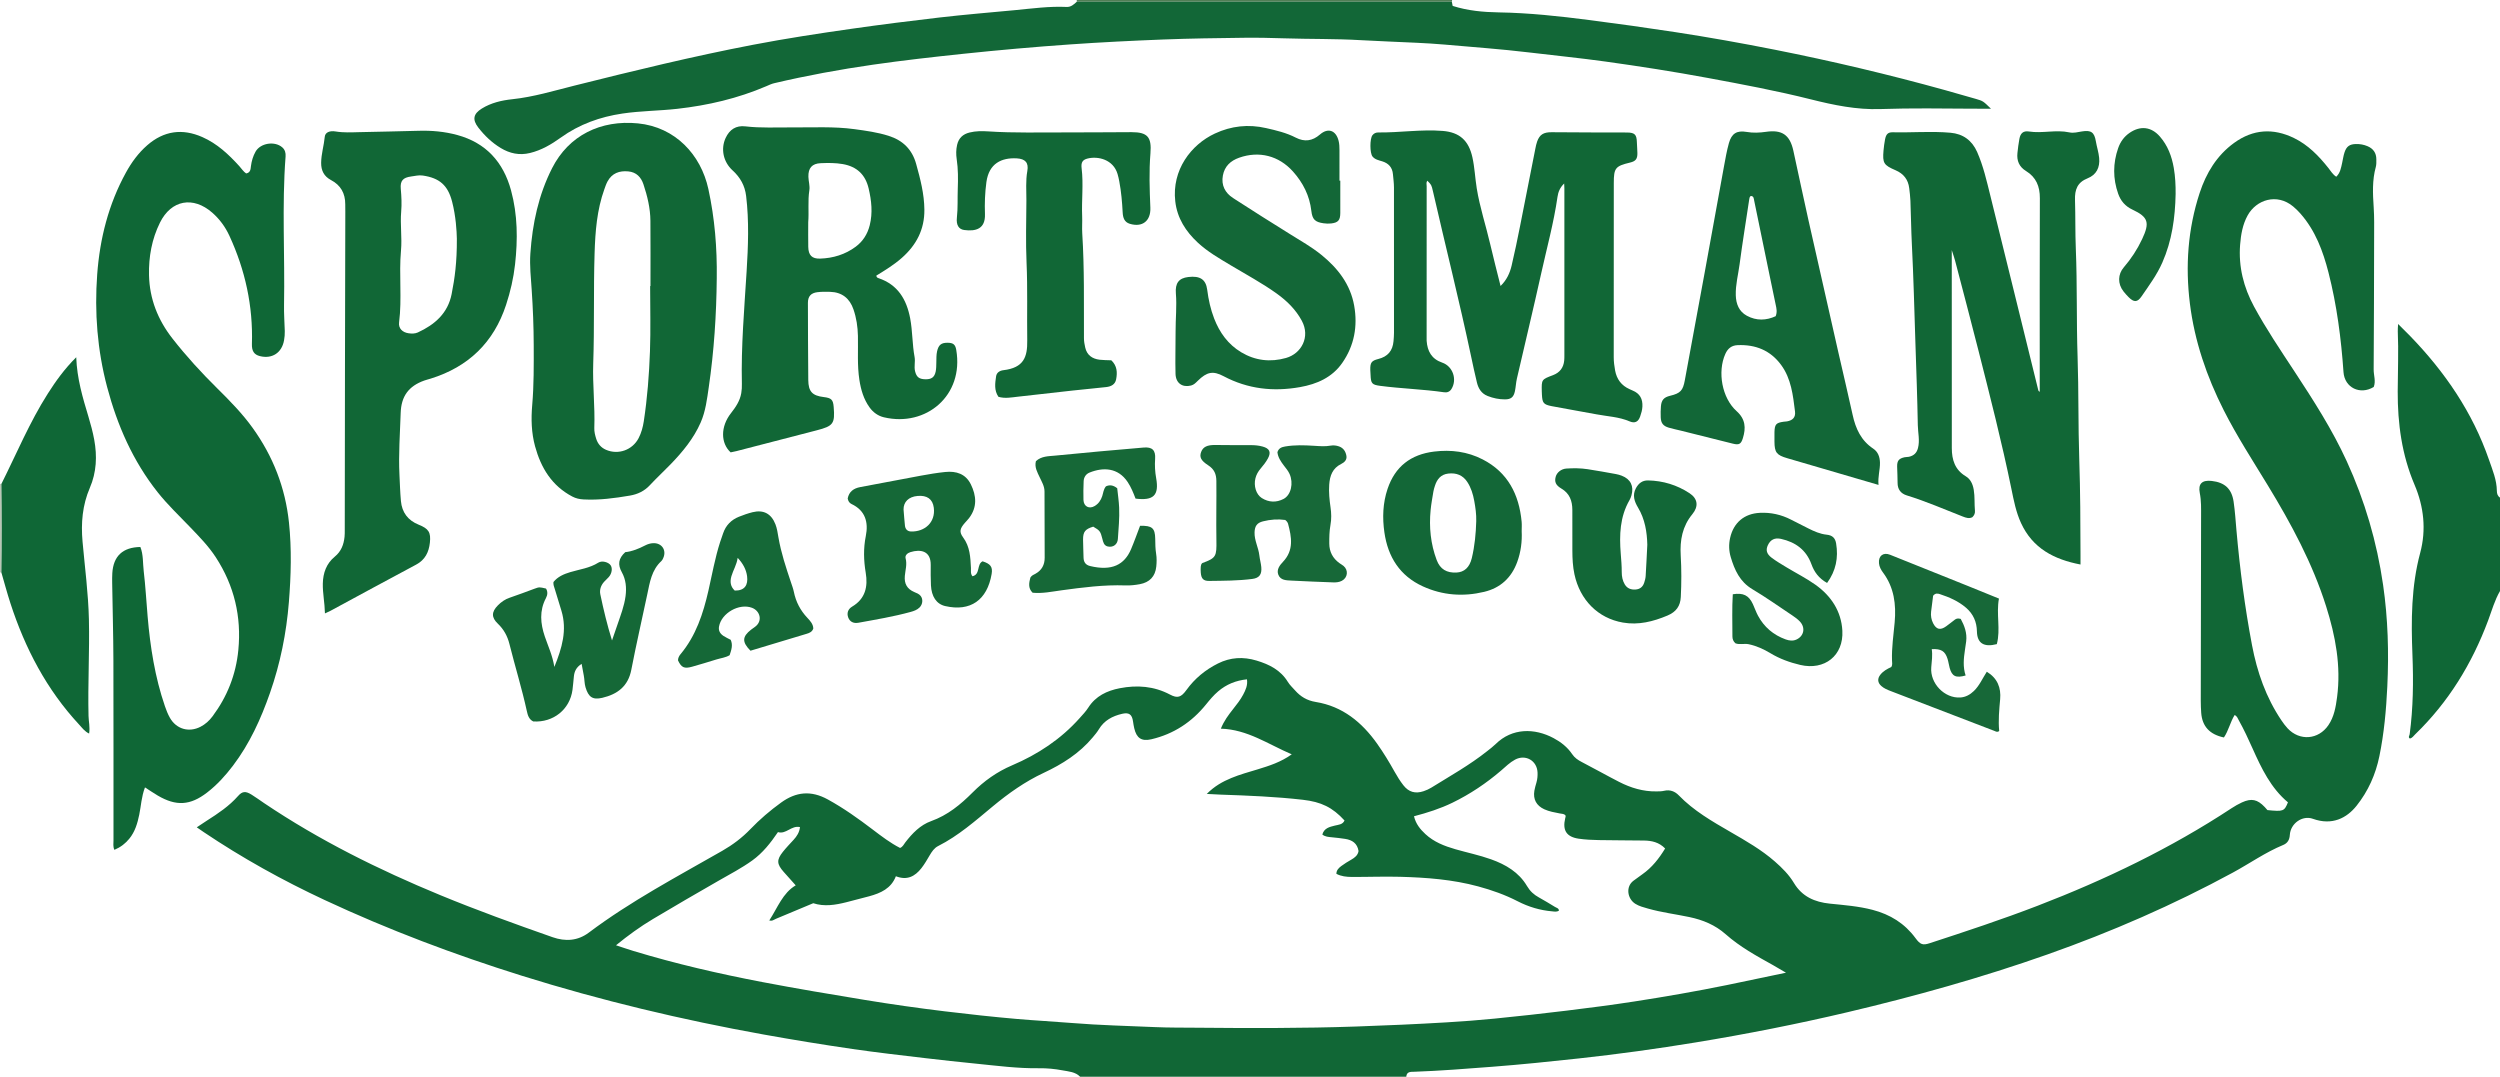 <?xml version="1.0" encoding="iso-8859-1"?>
<!-- Generator: Adobe Illustrator 27.0.0, SVG Export Plug-In . SVG Version: 6.00 Build 0)  -->
<svg version="1.1" id="Layer_1" xmlns="http://www.w3.org/2000/svg" xmlns:xlink="http://www.w3.org/1999/xlink" x="0px" y="0px"
	 viewBox="0 0 1472 634" style="enable-background:new 0 0 1472 634;" xml:space="preserve">
<g>
	<path style="fill:#116736;" d="M636,634c-2.839-2.927-6.794-3.096-10.376-3.774c-4.551-0.862-9.211-1.31-13.899-1.246
		c-12.342,0.17-24.565-1.442-36.809-2.673c-10.096-1.015-20.187-2.087-30.262-3.286c-14.2-1.69-28.418-3.289-42.566-5.352
		c-17.593-2.565-35.142-5.427-52.647-8.58c-48.094-8.663-95.535-19.976-142.179-34.569c-39.645-12.403-78.451-27.017-116.11-44.59
		c-24.737-11.543-48.551-24.755-71.218-39.996c-1.226-0.824-2.434-1.674-4.076-2.805c2.178-1.445,4.044-2.726,5.952-3.94
		c6.611-4.206,13.095-8.534,18.351-14.494c2.533-2.873,4.469-2.958,7.93-0.826c2.547,1.569,4.959,3.357,7.444,5.029
		c32.533,21.892,67.459,39.198,103.629,54.133c21.787,8.996,43.948,16.982,66.179,24.788c7.568,2.658,14.864,2.181,21.34-2.684
		c24.686-18.547,51.928-32.903,78.605-48.182c6.126-3.508,11.653-7.671,16.534-12.748c5.554-5.777,11.621-10.972,18.117-15.665
		c8.768-6.335,17.57-7.262,27.452-1.834c9.397,5.162,18.002,11.314,26.477,17.754c5.157,3.919,10.304,7.861,16.077,10.816
		c1.631-0.653,2.203-2.114,3.083-3.256c4.125-5.353,8.848-10.263,15.231-12.544c9.732-3.479,17.33-9.762,24.406-16.856
		c6.778-6.796,14.326-12.183,23.249-15.984c15.143-6.45,28.715-15.388,39.772-27.793c1.771-1.987,3.652-3.936,5.073-6.164
		c4.369-6.848,11.032-9.989,18.56-11.446c10.2-1.975,20.15-1.252,29.571,3.738c4.442,2.353,6.552,1.635,9.699-2.714
		c4.88-6.745,11.125-11.874,18.53-15.585c7.318-3.667,14.879-4.091,22.73-1.722c7.513,2.267,14.167,5.571,18.443,12.582
		c1.112,1.824,2.763,3.325,4.197,4.947c3.282,3.711,7.057,6.011,12.254,6.854c15.724,2.55,27.126,11.911,36.115,24.577
		c3.756,5.293,7.117,10.833,10.278,16.504c1.534,2.752,3.222,5.457,5.153,7.94c3.168,4.075,7.062,5.14,11.928,3.506
		c1.564-0.525,3.119-1.207,4.519-2.074c11.16-6.915,22.645-13.34,32.959-21.548c1.692-1.347,3.436-2.654,4.975-4.164
		c9.686-9.509,22.896-9.447,34.122-3.431c4.289,2.299,8.112,5.285,10.868,9.376c1.455,2.16,3.394,3.488,5.671,4.664
		c7.38,3.81,14.61,7.912,22,11.702c6.878,3.528,14.162,5.729,21.998,5.6c1.494-0.025,3.034-0.002,4.469-0.349
		c3.467-0.838,6.39,0.332,8.651,2.666c8.817,9.1,19.644,15.313,30.45,21.561c9.078,5.25,18.182,10.442,26.125,17.393
		c4.282,3.748,8.313,7.767,11.239,12.654c4.827,8.064,12.278,11.258,21.146,12.16c8.43,0.857,16.875,1.497,25.14,3.654
		c10.363,2.705,18.897,7.951,25.283,16.65c2.868,3.907,4.325,4.314,8.448,2.968c21.296-6.95,42.561-13.974,63.481-22.029
		c39.969-15.389,78.37-33.841,114.202-57.436c1.937-1.275,3.977-2.437,6.083-3.404c5.601-2.572,9.097-1.811,13.409,2.718
		c0.572,0.601,1.106,1.238,1.609,1.803c9.328,0.937,9.932,0.718,12.07-4.57c-10.063-8.406-15.573-19.975-20.823-31.698
		c-2.512-5.609-5.085-11.184-8.09-16.55c-0.63-1.124-0.98-2.464-2.487-3.157c-2.593,4.201-3.572,9.173-6.298,13.213
		c-8.347-1.758-12.792-6.469-13.383-14.554c-0.34-4.644-0.247-9.324-0.241-13.987c0.047-33.829,0.131-67.657,0.175-101.486
		c0.006-4.646,0.157-9.258-0.766-13.918c-1.09-5.502,1.414-7.737,7.021-7.102c7.634,0.864,11.772,4.577,12.897,12.199
		c0.824,5.582,1.173,11.236,1.671,16.864c2.008,22.698,4.926,45.278,9.168,67.665c2.993,15.793,8.231,30.786,17.302,44.233
		c1.113,1.65,2.308,3.274,3.663,4.726c7.067,7.575,18.142,6.709,23.992-1.866c3.381-4.956,4.354-10.69,5.119-16.482
		c2.427-18.383-0.942-36.063-6.444-53.49c-8.011-25.375-20.539-48.56-34.293-71.176c-8.893-14.623-18.238-28.988-25.98-44.288
		c-10.052-19.866-17.196-40.696-19.941-62.847c-2.733-22.055-1.199-43.86,5.734-65.053c3.841-11.741,10.091-22.128,20.326-29.54
		c11.126-8.058,22.985-8.819,35.275-2.824c8.279,4.039,14.52,10.467,20.161,17.564c1.437,1.807,2.601,3.869,4.683,5.204
		c2.36-2.243,2.814-5.23,3.463-8.13c0.47-2.102,0.746-4.267,1.428-6.296c1.182-3.517,3.041-4.748,6.685-4.838
		c2.358-0.058,4.632,0.342,6.816,1.262c3.437,1.449,5.212,4.022,5.209,7.75c-0.001,1.494,0.081,3.059-0.31,4.471
		c-2.172,7.847-1.785,15.774-1.251,23.77c0.388,5.808,0.271,11.655,0.26,17.484c-0.052,25.996-0.104,51.992-0.275,77.987
		c-0.023,3.448,1.395,6.904,0.037,10.317c-7.999,4.877-17.15,0.438-17.797-8.76c-1.39-19.767-3.903-39.353-8.826-58.581
		c-3.244-12.669-7.733-24.757-16.546-34.769c-1.313-1.492-2.751-2.9-4.279-4.17c-9.617-7.996-21.701-3.938-26.785,5.256
		c-2.958,5.349-3.962,11.256-4.431,17.253c-1.015,12.987,2.054,25.108,8.209,36.462c7.14,13.17,15.531,25.571,23.745,38.08
		c11.223,17.093,22.277,34.29,30.82,52.942c10.648,23.251,17.747,47.516,21.414,72.857c2.875,19.866,3.431,39.787,2.48,59.763
		c-0.656,13.781-1.891,27.548-4.677,41.092c-2.205,10.718-6.562,20.538-13.425,29.154c-5.736,7.201-14.325,11.784-25.722,7.685
		c-6.17-2.219-13.168,2.708-13.579,9.498c-0.171,2.825-1.318,4.834-3.846,5.879c-10.497,4.339-19.767,10.903-29.686,16.289
		c-35.101,19.057-71.59,34.936-109.234,48.219c-38.553,13.604-77.858,24.59-117.629,33.981c-29.602,6.99-59.426,12.88-89.431,17.799
		c-22.805,3.739-45.699,6.91-68.685,9.416c-17.03,1.857-34.064,3.607-51.147,4.923c-15.255,1.176-30.504,2.386-45.8,2.932
		c-1.99,0.071-4.579-0.268-4.779,2.952C764,634,700,634,636,634z M452.864,541.841l0.104,0.099
		c4.857-7.432,7.924-16.204,15.549-20.642c-2.45-2.741-4.782-5.322-7.085-7.93c-4.09-4.631-4.242-7.066-0.462-11.812
		c1.966-2.468,4.173-4.747,6.309-7.077c1.907-2.081,3.398-4.332,3.758-7.495c-5.12-1.106-8.198,4.435-12.973,2.958
		c-4.343,6.388-8.943,12.258-15.132,16.709c-6.23,4.481-13.004,8.016-19.64,11.813c-12.984,7.428-25.911,14.961-38.763,22.615
		c-7.552,4.498-14.667,9.655-21.826,15.501c3.705,1.214,6.948,2.344,10.232,3.341c24.971,7.579,50.353,13.426,75.979,18.327
		c20.076,3.839,40.23,7.212,60.393,10.524c15.581,2.559,31.217,4.787,46.9,6.689c14.199,1.722,28.414,3.274,42.659,4.514
		c10.769,0.938,21.572,1.481,32.346,2.369c16.25,1.34,32.546,1.685,48.824,2.413c7.982,0.357,15.985,0.284,23.979,0.357
		c31.474,0.289,62.94,0.388,94.411-0.698c17.791-0.614,35.568-1.384,53.334-2.451c9.46-0.568,18.918-1.273,28.347-2.215
		c14.061-1.404,28.111-2.949,42.138-4.664c13.365-1.634,26.726-3.35,40.03-5.412c18.222-2.825,36.395-5.972,54.467-9.661
		c11.327-2.312,22.633-4.728,34.849-7.285c-3.052-1.787-5.295-3.159-7.592-4.435c-9.747-5.413-19.539-10.797-27.936-18.225
		c-6.196-5.48-13.44-8.429-21.364-10.104c-8.121-1.716-16.388-2.712-24.391-5.005c-2.551-0.731-5.117-1.36-7.418-2.796
		c-4.706-2.937-5.81-10.078-1.119-13.574c1.732-1.291,3.474-2.57,5.243-3.81c5.684-3.984,9.826-9.282,13.411-15.189
		c-3.581-3.703-7.907-4.615-12.483-4.683c-8.828-0.132-17.66-0.09-26.487-0.263c-3.982-0.078-7.995-0.242-11.927-0.824
		c-7.176-1.061-9.62-4.922-7.947-11.975c0.152-0.641,0.48-1.238,0.056-1.914c-0.91-0.818-2.114-0.748-3.241-0.973
		c-3.091-0.619-6.222-1.124-9.116-2.457c-4.667-2.15-6.682-5.881-5.843-10.929c0.271-1.632,0.769-3.23,1.223-4.826
		c0.554-1.947,0.733-3.937,0.645-5.935c-0.309-6.97-7.057-10.838-13.221-7.549c-3.109,1.659-5.596,4.172-8.245,6.444
		c-8.757,7.509-18.272,13.878-28.641,18.928c-7.154,3.485-14.719,5.897-22.638,7.975c1.054,4.474,3.646,7.644,6.693,10.479
		c5.004,4.656,11.183,7.06,17.617,8.918c7.014,2.026,14.183,3.491,21.076,5.958c8.669,3.102,16.37,7.624,21.163,15.743
		c1.793,3.037,4.044,5.082,7.008,6.703c3.206,1.754,6.317,3.683,9.446,5.573c0.905,0.547,2.219,0.727,2.353,2.161
		c-1.28,0.935-2.65,0.571-3.904,0.465c-7.201-0.606-13.996-2.641-20.426-5.952c-7.408-3.815-15.217-6.571-23.253-8.749
		c-15.04-4.076-30.447-5.227-45.913-5.652c-9.486-0.26-18.988,0.128-28.483,0.089c-3.116-0.013-6.254-0.341-9.076-1.843
		c0.029-2.205,1.437-3.485,2.879-4.572c1.853-1.396,3.865-2.597,5.879-3.758c2.086-1.202,3.888-2.565,4.289-5.079
		c-0.712-4.551-3.728-6.511-7.852-7.156c-2.624-0.411-5.27-0.697-7.915-0.955c-1.946-0.19-3.893-0.278-5.558-1.623
		c1.112-3.829,4.285-4.466,7.346-5.246c2.153-0.548,4.618-0.538,5.727-3.003c-7.068-7.749-13.731-10.962-24.537-12.202
		c-16.048-1.841-32.166-2.475-48.293-3.032c-2.529-0.087-5.055-0.255-8.28-0.422c4.604-4.641,9.382-7.25,14.456-9.363
		c5.061-2.107,10.356-3.524,15.59-5.124c6.802-2.079,13.588-4.238,19.995-8.823c-13.852-5.902-26.096-14.668-41.749-15.109
		c1.863-4.619,4.478-8.051,7.141-11.443c2.161-2.752,4.359-5.486,5.997-8.587c1.434-2.714,2.76-5.507,2.24-9.028
		c-6.6,0.693-12.141,2.99-16.951,7.079c-2.68,2.278-4.923,4.958-7.123,7.685c-8.43,10.446-19.091,17.455-32.197,20.529
		c-5.796,1.359-8.761-0.665-10.107-6.501c-0.298-1.291-0.514-2.605-0.697-3.919c-0.584-4.194-2.324-5.523-6.424-4.568
		c-5.681,1.324-10.571,3.879-13.713,9.123c-1.019,1.702-2.332,3.242-3.609,4.773c-7.848,9.41-17.967,15.775-28.877,20.881
		c-10.955,5.128-20.666,12.004-29.916,19.676c-10.239,8.493-20.227,17.344-32.237,23.414c-2.319,1.172-3.693,3.303-4.976,5.463
		c-1.528,2.572-2.988,5.17-4.848,7.547c-3.879,4.958-8.532,7.315-15.046,4.767c-2.789,7.232-8.943,9.941-15.695,11.786
		c-4.482,1.224-8.981,2.387-13.487,3.519c-6.491,1.63-13.013,2.696-19.465,0.574c-7.393,3.102-14.573,6.151-21.789,9.109
		C455.745,541.456,454.499,542.644,452.864,541.841z"/>
	<path style="fill:#0F6736;" d="M1472,348c-3.149,5.446-4.812,11.505-6.99,17.335c-9.508,25.449-23.335,48.088-42.95,67.037
		c-0.935,0.903-1.653,2.105-3.073,2.5c-1.258-0.765-0.283-1.713-0.172-2.545c2.079-15.548,2.251-31.132,1.628-46.801
		c-0.801-20.13-0.732-40.25,4.562-59.97c3.676-13.692,2.138-27.285-3.292-40.048c-7.529-17.697-10.001-36.053-9.941-55.016
		c0.037-11.824,0.561-23.649,0.044-35.475c-0.05-1.148,0.097-2.304,0.19-4.25c2.652,2.651,4.891,4.827,7.063,7.068
		c20.498,21.155,36.815,44.994,46.492,73.019c2.047,5.929,4.542,11.791,4.59,18.264c0.011,1.47,0.423,2.974,1.848,3.881
		C1472,311.333,1472,329.667,1472,348z"/>
	<path style="fill:#517F56;" d="M634.025,1.011C634.017,0.674,634.008,0.337,634,0c73.667,0,147.333,0,221,0
		c-0.053,0.346-0.105,0.693-0.158,1.039C781.237,1.03,707.631,1.021,634.025,1.011z"/>
	<path style="fill:#BAC6B6;" d="M0,285c0.268-0.101,0.542-0.124,0.822-0.068c0.281,17.379,0.3,34.759-0.01,52.138l-0.412,0.026
		L0,337C0,319.667,0,302.333,0,285z"/>
	<path style="fill:#0F6736;" d="M85.367,463.616c-2.095,5.485-2.299,10.855-3.369,16.038c-1.051,5.089-2.466,10.002-5.829,14.132
		c-2.342,2.877-5.164,5.069-8.826,6.607c-0.881-1.966-0.52-3.786-0.522-5.523c-0.026-35.329,0.054-70.658-0.054-105.987
		c-0.046-15.148-0.475-30.296-0.712-45.444c-0.031-1.997-0.046-4.002,0.075-5.994c0.608-10.024,6.154-15.216,16.513-15.38
		c1.808,4.524,1.407,9.431,1.966,14.152c1.057,8.913,1.548,17.892,2.317,26.839c1.541,17.926,4.296,35.625,10.161,52.714
		c0.805,2.345,1.719,4.698,2.936,6.847c3.794,6.7,11.189,8.833,18.043,5.298c2.848-1.469,5.167-3.582,7.095-6.172
		c8.635-11.602,13.756-24.508,15.162-38.966c1.923-19.773-2.435-37.961-13.224-54.586c-4.278-6.593-9.779-12.198-15.198-17.849
		c-6.45-6.726-13.229-13.145-19.039-20.467c-14.609-18.412-23.805-39.423-29.788-61.981c-5.774-21.77-7.498-43.959-5.848-66.323
		c1.554-21.059,6.656-41.292,16.922-59.966c3.305-6.012,7.316-11.524,12.525-16.066c9.784-8.532,20.645-10.043,32.467-4.831
		c8.726,3.847,15.502,10.2,21.796,17.153c1.314,1.452,2.369,3.164,3.988,4.262c2.639-0.482,2.608-2.619,2.822-4.284
		c0.388-3.023,1.226-5.879,2.686-8.499c2.852-5.119,11.254-6.454,15.711-2.624c1.678,1.442,2.159,3.319,2.001,5.399
		c-2.22,29.106-0.349,58.254-0.909,87.378c-0.099,5.147,0.284,10.302,0.439,15.454c0.055,1.835-0.114,3.641-0.437,5.46
		c-1.295,7.309-7.02,11.078-14.222,9.271c-3.464-0.869-4.826-3.062-4.695-7.154c0.713-22.31-3.941-43.521-13.272-63.735
		c-2.394-5.185-5.715-9.733-10.037-13.535c-11.249-9.893-24.185-7.6-30.839,5.843c-4.79,9.677-6.678,20.109-6.437,30.922
		c0.311,13.978,5.197,26.282,13.713,37.195c8.207,10.516,17.218,20.329,26.71,29.699c7.354,7.26,14.563,14.64,20.62,23.068
		c11.99,16.686,19.204,35.189,21.356,55.638c1.643,15.617,1.211,31.224-0.038,46.85c-1.464,18.319-5.068,36.183-11.128,53.514
		c-5.338,15.267-11.983,29.918-21.843,42.905c-4.446,5.856-9.367,11.262-15.211,15.769c-9.895,7.632-18.17,8.149-29.033,1.769
		C90.456,467.004,88.139,465.398,85.367,463.616z"/>
	<path style="fill:#126737;" d="M634.025,1.011c73.606,0.009,147.211,0.019,220.817,0.028c0.16,0.795,0.32,1.591,0.491,2.445
		c8.922,2.841,18.006,3.663,27.157,3.813c17.822,0.293,35.49,2.205,53.148,4.485c16.981,2.193,33.933,4.546,50.857,7.145
		c19.545,3.001,39.006,6.469,58.395,10.318c33.721,6.694,67.16,14.606,100.29,23.803c6.074,1.686,12.135,3.417,18.188,5.176
		c4.304,1.251,4.293,1.288,8.906,5.779c-3.802,0-6.978,0.018-10.153-0.003c-18.324-0.121-36.651-0.408-54.97,0.216
		c-13.964,0.476-27.449-2.333-40.859-5.702c-20.152-5.063-40.556-8.886-60.975-12.665c-19.942-3.691-39.975-6.821-60.055-9.611
		c-14.983-2.082-30.048-3.573-45.071-5.377c-16.51-1.982-33.097-3.142-49.654-4.616c-5.464-0.486-10.946-0.79-16.426-1.062
		c-10.963-0.544-21.938-0.893-32.895-1.534c-14.966-0.875-29.953-0.589-44.92-1.078c-7.989-0.261-15.972-0.429-23.953-0.331
		c-15.808,0.194-31.621,0.404-47.416,1.018c-18.274,0.711-36.548,1.617-54.791,2.89c-21.056,1.468-42.084,3.334-63.083,5.544
		c-17.695,1.863-35.372,3.849-52.979,6.387c-19.566,2.821-39.008,6.38-58.258,10.919c-1.594,0.376-3.111,1.117-4.629,1.768
		c-16.773,7.188-34.303,11.278-52.411,13.307c-10.749,1.204-21.584,1.195-32.3,2.782c-13.202,1.955-25.388,6.332-36.284,14.164
		c-5.55,3.99-11.375,7.434-18.157,9.072c-6.223,1.503-11.878,0.281-17.202-2.939c-5.189-3.137-9.525-7.286-13.214-12.053
		c-3.618-4.676-2.941-8.071,2.053-11.17c5.491-3.407,11.701-4.842,17.967-5.507c12.468-1.323,24.389-4.954,36.457-7.978
		c34.958-8.761,69.968-17.308,105.374-24.092c19.419-3.721,38.963-6.704,58.542-9.49c16.956-2.413,33.944-4.559,50.951-6.535
		c14.862-1.727,29.785-2.94,44.683-4.356c10.096-0.959,20.167-2.367,30.352-1.882C630.608,4.218,632.303,2.596,634.025,1.011z"/>
	<path style="fill:#116736;" d="M1200.998,230.725c0-1.93,0-3.74,0-5.551c0-36.159-0.082-72.318,0.071-108.476
		c0.03-6.962-2.211-12.36-8.15-16.001c-4.034-2.474-5.529-6.038-5.056-10.563c0.294-2.809,0.636-5.623,1.158-8.397
		c0.607-3.232,2.237-4.839,5.591-4.315c7.954,1.244,15.932-1.197,23.86,0.531c2.444,0.533,4.949-0.166,7.424-0.573
		c5.393-0.887,7.247,0.532,8.149,5.847c0.556,3.27,1.625,6.429,1.94,9.762c0.537,5.676-1.632,9.966-6.864,12.024
		c-6.025,2.371-7.542,6.769-7.359,12.648c0.299,9.654,0.086,19.326,0.482,28.975c0.868,21.135,0.321,42.291,1.038,63.418
		c0.683,20.141,0.308,40.291,0.984,60.42c0.631,18.809,0.702,37.616,0.736,56.427c0.003,1.646,0,3.293,0,5.488
		c-15.666-3.01-28.163-9.549-35.011-24.391c-2.956-6.407-4.268-13.26-5.664-20.079c-5.63-27.499-12.608-54.675-19.504-81.87
		c-4.448-17.542-9.086-35.036-13.662-52.546c-0.451-1.727-1.066-3.411-1.962-6.243c0,39.704-0.029,78.173,0.028,116.641
		c0.01,6.779,1.807,12.725,8.223,16.542c2.774,1.65,4.114,4.574,4.684,7.908c0.709,4.144,0.325,8.309,0.714,12.448
		c0.13,1.389-0.38,2.613-1.508,3.719c-1.838,0.986-3.683,0.391-5.587-0.354c-10.963-4.287-21.764-8.996-33.039-12.471
		c-3.52-1.085-5.459-3.566-5.417-7.465c0.035-3.158-0.206-6.319-0.261-9.48c-0.06-3.464,0.998-4.774,4.424-5.523
		c0.807-0.176,1.674-0.081,2.481-0.258c2.83-0.619,4.611-2.173,5.374-5.167c1.15-4.518-0.028-8.955-0.106-13.409
		c-0.284-16.138-0.884-32.27-1.414-48.403c-0.639-19.447-1.114-38.904-2.097-58.334c-0.429-8.479-0.497-16.959-0.844-25.434
		c-0.103-2.506-0.411-4.967-0.708-7.438c-0.61-5.075-3.336-8.52-8.037-10.535c-7.018-3.007-7.734-4.218-7.086-11.672
		c0.187-2.151,0.48-4.302,0.884-6.423c0.582-3.063,1.649-4.329,4.584-4.26c11.32,0.267,22.658-0.732,33.954,0.268
		c7.364,0.652,12.674,4.474,15.714,11.377c3.636,8.256,5.603,17.01,7.757,25.694c9.393,37.862,18.684,75.75,28.004,113.63
		C1200.075,229.496,1200.015,230.206,1200.998,230.725z"/>
	<path style="fill:#116736;" d="M191.328,361.18c-0.13-6.323-1.369-11.858-1.254-17.542c0.127-6.34,2.139-11.86,7.038-15.874
		c3.814-3.125,5.268-7.096,5.76-11.68c0.141-1.319,0.119-2.659,0.121-3.989c0.045-31.644,0.07-63.289,0.125-94.933
		c0.054-30.809,0.137-61.618,0.203-92.427c0.003-1.498-0.044-2.997-0.038-4.495c0.027-6.402-2.678-11.218-8.375-14.215
		c-4.141-2.179-5.862-5.615-5.813-10.188c0.056-5.189,1.633-10.152,2.125-15.284c0.242-2.527,2.722-3.757,6.42-3.145
		c4.657,0.772,9.279,0.51,13.929,0.4c11.639-0.277,23.281-0.459,34.918-0.802c7.705-0.228,15.31,0.45,22.729,2.474
		c16.949,4.625,27.161,15.948,31.694,32.642c3.892,14.334,3.993,28.892,2.356,43.553c-0.908,8.127-2.738,16.029-5.275,23.777
		c-7.259,22.168-22.173,36.546-44.378,43.466c-1.265,0.394-2.559,0.703-3.806,1.147c-9.217,3.283-13.574,9.24-13.885,19.102
		c-0.382,12.13-1.326,24.251-0.721,36.401c0.256,5.146,0.393,10.304,0.863,15.431c0.614,6.712,4.111,11.388,10.454,13.935
		c5.856,2.352,7.267,4.47,6.601,10.597c-0.598,5.496-2.761,10.075-8.056,12.893c-16.854,8.97-33.612,18.118-50.413,27.188
		C193.802,360.068,192.905,360.438,191.328,361.18z M268.995,140.578c-0.077-4.469-0.576-13.265-2.794-21.841
		c-2.514-9.716-7.462-13.919-17.216-15.376c-2.407-0.36-4.634,0.247-6.914,0.55c-4.796,0.636-6.52,2.529-6.09,7.285
		c0.405,4.476,0.62,8.904,0.24,13.39c-0.648,7.645,0.576,15.339-0.114,22.948c-1.279,14.093,0.674,28.242-1.126,42.321
		c-0.452,3.538,2.042,5.879,5.611,6.38c1.837,0.258,3.758,0.279,5.417-0.484c9.962-4.58,17.682-11.265,19.918-22.608
		C267.762,163.838,269.074,154.455,268.995,140.578z"/>
	<path style="fill:#116736;" d="M422.028,163.811c-0.203,21.477-1.586,42.852-4.701,64.135c-1.039,7.099-1.852,14.139-4.75,20.775
		c-4.13,9.46-10.587,17.246-17.658,24.577c-4.048,4.197-8.351,8.153-12.322,12.419c-3.233,3.474-7.196,5.314-11.717,6.086
		c-9.02,1.54-18.066,2.752-27.275,2.26c-2.401-0.128-4.55-0.607-6.649-1.711c-12.043-6.338-18.435-16.861-21.902-29.537
		c-2.181-7.971-2.393-16.12-1.69-24.276c1.017-11.797,0.928-23.614,0.891-35.427c-0.033-10.814-0.465-21.619-1.19-32.417
		c-0.478-7.123-1.276-14.229-0.784-21.416c1.203-17.577,4.795-34.541,12.828-50.326c9.792-19.242,28.584-28.483,50.525-26.312
		c21.988,2.176,37.051,18.436,41.45,38.631C420.858,128.597,422.262,146.119,422.028,163.811z M382.803,168.424
		c0.065,0,0.129,0,0.194,0c0-12.819,0.085-25.638-0.033-38.456c-0.068-7.368-1.784-14.499-4.101-21.446
		c-1.398-4.191-4.153-7.155-8.918-7.605c-5.261-0.497-9.558,1.042-12.21,5.868c-0.791,1.44-1.319,3.035-1.879,4.591
		c-4.398,12.215-5.365,25.015-5.764,37.792c-0.674,21.621-0.062,43.263-0.8,64.897c-0.43,12.622,1.104,25.257,0.638,37.907
		c-0.081,2.203,0.459,4.299,1.106,6.361c0.945,3.013,2.877,5.254,5.778,6.51c7.219,3.125,15.547,0.161,19.194-6.843
		c1.621-3.114,2.529-6.477,3.058-9.948c2.078-13.652,3.143-27.412,3.637-41.183C383.165,194.068,382.803,181.24,382.803,168.424z"/>
	<path style="fill:#116736;" d="M920.982,108.039c-2.607,2.523-3.54,5.198-3.937,7.956c-2.18,15.157-6.245,29.91-9.547,44.821
		c-4.593,20.744-9.584,41.399-14.349,62.105c-0.557,2.423-0.641,4.952-1.155,7.388c-0.749,3.549-2.314,4.843-5.876,4.848
		c-3.519,0.005-6.933-0.697-10.221-2.001c-3.603-1.43-5.404-4.342-6.267-7.862c-1.265-5.154-2.362-10.351-3.463-15.544
		c-6.888-32.495-15.021-64.701-22.432-97.075c-0.896-3.913-0.956-3.9-3.351-6.279c-0.736,1.03-0.361,2.194-0.362,3.273
		c-0.025,29.831-0.02,59.662-0.02,89.493c0,0.5-0.029,1.002,0.006,1.5c0.441,6.148,2.906,10.709,9.173,12.856
		c6.299,2.158,8.899,9.969,5.438,15.534c-0.981,1.578-2.502,2.184-4.299,1.922c-12.506-1.82-25.162-2.135-37.681-3.787
		c-4.888-0.645-5.456-1.439-5.646-6.388c-0.038-0.998-0.144-1.994-0.163-2.992c-0.077-4.155,0.58-5.4,4.69-6.425
		c5.62-1.403,8.496-4.848,8.988-10.478c0.145-1.654,0.279-3.315,0.28-4.973c0.017-28.498,0.029-56.995-0.016-85.493
		c-0.004-2.648-0.378-5.297-0.617-7.943c-0.357-3.945-2.585-6.358-6.286-7.499c-2.063-0.636-4.257-1.044-5.715-2.822
		c-1.656-2.019-1.652-10.452-0.067-12.543c0.868-1.146,2.059-1.654,3.474-1.64c12.648,0.132,25.253-1.916,37.909-0.907
		c9.964,0.794,15.297,5.669,17.482,15.522c1.335,6.019,1.578,12.194,2.553,18.26c1.796,11.172,5.393,21.922,7.942,32.921
		c1.864,8.041,3.955,16.03,6.085,24.605c3.681-3.596,5.473-7.648,6.5-11.945c1.852-7.75,3.431-15.567,4.997-23.382
		c3.033-15.144,5.972-30.307,8.969-45.458c0.289-1.463,0.584-2.945,1.092-4.34c1.459-4.011,3.701-5.436,8.498-5.423
		c8.995,0.023,17.99,0.112,26.985,0.149c5.833,0.024,11.666-0.053,17.498,0.023c4.477,0.059,5.583,1.245,5.716,5.614
		c0.066,2.158,0.273,4.313,0.311,6.472c0.061,3.496-1.001,4.821-4.34,5.62c-8.632,2.066-9.555,3.209-9.557,12.046
		c-0.007,34.164,0.015,68.328-0.037,102.492c-0.004,2.693,0.339,5.32,0.822,7.926c0.938,5.068,3.705,8.82,8.499,10.946
		c0.608,0.27,1.205,0.564,1.82,0.816c4.247,1.741,5.976,4.921,5.743,9.461c-0.105,2.051-0.675,3.955-1.319,5.805
		c-1.101,3.162-3.127,4.217-6.239,2.881c-6.23-2.674-12.921-2.893-19.415-4.134c-8.811-1.683-17.671-3.116-26.475-4.83
		c-4.781-0.931-5.469-1.938-5.708-6.654c-0.034-0.666-0.071-1.331-0.085-1.998c-0.15-7.026-0.153-7.037,6.609-9.594
		c3.975-1.503,6.163-4.364,6.589-8.571c0.1-0.992,0.104-1.996,0.104-2.995c0.005-32.831,0.005-65.661,0-98.492
		C921.11,110.166,921.052,109.506,920.982,108.039z"/>
	<path style="fill:#116736;" d="M430.203,266.357c-5.896-5.408-6.05-15.109,0.181-23.066c2.798-3.573,5.28-7.201,6.072-11.813
		c0.314-1.827,0.402-3.612,0.36-5.442c-0.504-22.154,1.428-44.199,2.792-66.279c0.913-14.765,1.484-29.582-0.29-44.36
		c-0.728-6.061-3.425-10.921-7.956-15.044c-5.598-5.094-7.06-12.749-4.118-19.11c2.302-4.976,6.129-7.483,11.587-6.843
		c9.138,1.072,18.281,0.552,27.426,0.622c12.307,0.095,24.643-0.643,36.904,1.036c6.738,0.922,13.476,1.845,19.998,3.908
		c8.39,2.653,13.873,7.929,16.281,16.609c2.449,8.827,4.74,17.581,4.831,26.863c0.114,11.691-4.715,20.84-13.242,28.379
		c-4.627,4.09-9.873,7.305-15.048,10.46c0.063,0.935,0.614,1.278,1.229,1.483c11.436,3.816,16.593,12.574,18.703,23.734
		c1.421,7.52,1.186,15.224,2.6,22.768c0.499,2.663-0.422,5.564,0.287,8.369c0.852,3.372,2.332,4.601,6.019,4.687
		c3.586,0.083,5.372-1.124,6.105-4.533c0.38-1.768,0.329-3.637,0.388-5.463c0.069-2.158-0.05-4.31,0.436-6.455
		c0.846-3.734,2.406-5.075,6.172-5.05c3.295,0.022,4.565,0.989,5.112,4.179c4.621,26.911-17.772,45.567-42.565,39.721
		c-3.45-0.813-6.326-2.858-8.464-5.824c-3.494-4.847-5.095-10.368-5.997-16.175c-1.335-8.6-0.679-17.264-0.86-25.898
		c-0.112-5.372-0.885-10.601-2.631-15.667c-2.241-6.506-6.765-10.109-13.738-10.313c-2.488-0.073-5.008-0.101-7.47,0.202
		c-3.867,0.475-5.617,2.488-5.61,6.289c0.03,15.152,0.071,30.305,0.215,45.456c0.064,6.788,2.385,9.204,9.119,10.014
		c4.498,0.541,5.49,1.527,5.84,5.8c0.808,9.864-0.213,11.25-9.975,13.772c-15.74,4.066-31.472,8.159-47.211,12.231
		C432.572,265.892,431.435,266.093,430.203,266.357z M475.884,130.891c0,4.818-0.071,9.636,0.02,14.452
		c0.094,4.954,2.154,7.091,7.038,6.926c7.62-0.258,14.727-2.414,20.891-6.995c4.247-3.157,6.963-7.431,8.267-12.645
		c1.828-7.311,1.033-14.522-0.647-21.678c-1.897-8.081-6.892-12.885-15.254-14.34c-4.323-0.752-8.618-0.698-12.91-0.53
		c-5.17,0.202-7.451,2.857-7.305,8.019c0.075,2.645,0.959,5.364,0.562,7.906C475.56,118.317,476.384,124.603,475.884,130.891z"/>
	<path style="fill:#126737;" d="M1106.071,285.517c-11.518-3.371-22.343-6.54-33.168-9.708c-6.849-2.004-13.697-4.013-20.548-6.01
		c-6.315-1.841-7.504-3.375-7.553-9.831c-0.014-1.833-0.042-3.668,0.006-5.499c0.122-4.618,0.926-5.523,5.38-6.157
		c0.659-0.094,1.334-0.079,1.988-0.197c3.339-0.602,5.171-2.34,4.725-5.88c-1.203-9.549-2.209-19.259-8.188-27.381
		c-6.354-8.632-15.149-12.087-25.65-11.624c-3.483,0.153-5.739,1.919-7.2,5.19c-4.682,10.48-2.04,25.878,6.677,33.691
		c5.232,4.69,5.505,9.888,3.686,15.818c-1.105,3.601-2.268,4.197-5.924,3.296c-10.155-2.503-20.292-5.079-30.439-7.617
		c-2.418-0.605-4.874-1.075-7.259-1.786c-3.355-1.001-4.629-2.644-4.775-6.125c-0.091-2.159-0.046-4.337,0.13-6.491
		c0.3-3.686,1.778-5.294,5.371-6.156c6.168-1.479,7.595-3.119,8.697-9.163c3.844-21.081,7.795-42.142,11.655-63.22
		c3.831-20.919,7.582-41.853,11.416-62.772c0.837-4.569,1.643-9.166,2.889-13.632c1.596-5.721,4.712-7.571,10.402-6.582
		c3.833,0.666,7.632,0.497,11.436-0.057c9.437-1.375,14.058,1.774,16.107,11.132c2.984,13.628,5.84,27.285,8.89,40.898
		c5.809,25.931,11.704,51.843,17.587,77.757c2.795,12.31,5.742,24.585,8.434,36.917c1.762,8.072,4.951,15.08,12.129,19.851
		c2.78,1.848,3.868,4.812,3.952,8.213C1107.025,276.576,1105.619,280.589,1106.071,285.517z M1045.518,186.177
		c0.986-2.497,0.478-4.585,0.021-6.708c-1.22-5.668-2.377-11.35-3.545-17.029c-3.037-14.766-6.051-29.536-9.128-44.294
		c-0.239-1.145-0.211-2.764-2.012-2.751c-0.706,0.53-0.783,1.163-0.883,1.831c-1.911,12.786-3.999,25.548-5.697,38.362
		c-0.805,6.072-2.425,12.068-2.244,18.246c0.148,5.066,1.823,9.537,6.535,12.082
		C1034.197,188.961,1039.955,188.736,1045.518,186.177z"/>
	<path style="fill:#136737;" d="M789.169,106.373c0,6.323,0.011,12.647-0.004,18.97c-0.01,4.297-1.22,5.749-5.402,6.23
		c-1.468,0.169-3,0.104-4.466-0.105c-4.993-0.714-6.597-2.264-7.181-7.323c-1.031-8.918-4.867-16.502-10.76-23.105
		c-8.394-9.404-20.047-12.315-31.74-8.179c-5.107,1.807-8.572,5.055-9.582,10.471c-1.072,5.744,1.301,10.227,5.982,13.269
		c11.149,7.246,22.417,14.31,33.7,21.346c6.206,3.871,12.586,7.478,18.288,12.095c9.699,7.851,17.085,17.329,19.33,29.903
		c2.158,12.089,0.08,23.551-7.012,33.736c-5.978,8.586-14.901,12.474-24.848,14.246c-15.677,2.792-30.73,1.164-44.997-6.41
		c-6.303-3.345-9.893-2.523-15.174,2.65c-1.19,1.165-2.278,2.389-4.01,2.827c-5.098,1.29-8.988-1.349-9.145-6.886
		c-0.235-8.317,0.071-16.648,0.038-24.973c-0.029-7.441,0.783-14.877,0.172-22.317c-0.499-6.073,1.692-9.051,7.311-9.713
		c6.859-0.809,10.347,1.346,11.139,7.534c0.743,5.807,1.971,11.437,4.076,16.886c3.206,8.296,8.182,15.216,15.897,19.86
		c8.279,4.984,17.246,5.99,26.427,3.383c9.09-2.582,14.401-12.415,9.313-21.876c-3.547-6.595-8.739-11.696-14.751-16.016
		c-8.655-6.219-18.053-11.234-27.169-16.707c-6.699-4.022-13.503-7.906-19.278-13.257c-7.156-6.631-12.201-14.466-13.33-24.389
		c-2.089-18.363,9.22-33.319,23.307-39.891c9.698-4.524,19.75-5.591,30.155-3.22c5.988,1.364,11.97,2.77,17.494,5.617
		c5.143,2.65,9.783,2.041,14.237-1.829c4.805-4.175,9.47-2.439,10.992,3.745c0.445,1.809,0.506,3.608,0.503,5.439
		c-0.011,5.997-0.004,11.993-0.004,17.99C788.842,106.373,789.006,106.373,789.169,106.373z"/>
	<path style="fill:#116736;" d="M654.336,212.146c3.466,3.264,3.6,7.161,2.853,11.168c-0.575,3.083-3.006,4.27-5.818,4.588
		c-6.608,0.749-13.235,1.33-19.846,2.056c-10.742,1.18-21.473,2.458-32.217,3.619c-3.763,0.407-7.554,1.213-11.429,0.064
		c-2.618-3.81-1.969-8.006-1.38-12.069c0.306-2.114,2.048-3.337,4.279-3.599c12.069-1.418,14.2-7.8,14.063-17.431
		c-0.218-15.313,0.273-30.623-0.405-45.943c-0.538-12.14-0.162-24.324-0.09-36.487c0.034-5.805-0.507-11.59,0.547-17.424
		c0.89-4.924-1.228-7.176-6.262-7.446c-8.916-0.477-16.312,2.993-17.823,13.905c-0.875,6.32-1.086,12.618-0.86,18.925
		c0.311,8.701-5.345,10.262-12.195,9.361c-3.241-0.426-4.819-2.945-4.331-7.303c0.633-5.653,0.304-11.304,0.515-16.951
		c0.217-5.809,0.245-11.637-0.626-17.439c-0.418-2.782-0.412-5.623,0.235-8.44c0.922-4.012,3.405-6.309,7.325-7.277
		c3.61-0.891,7.29-0.906,10.93-0.662c15.306,1.026,30.628,0.549,45.942,0.61c12.827,0.051,25.655-0.154,38.482-0.157
		c9.565-0.002,11.928,2.963,11.154,12.491c-0.864,10.632-0.496,21.307-0.045,31.955c0.328,7.738-4.628,11.779-12.1,9.517
		c-3.264-0.988-4.041-3.649-4.203-6.653c-0.332-6.148-0.842-12.278-1.994-18.336c-0.279-1.466-0.603-2.93-1.026-4.36
		c-2.531-8.562-11.583-10.616-17.644-9.082c-2.888,0.731-3.939,2.213-3.51,5.702c1.162,9.458-0.081,18.918,0.32,28.369
		c0.141,3.327-0.158,6.676,0.052,9.995c1.306,20.588,0.911,41.199,1.003,61.804c0.008,1.806,0.342,3.64,0.743,5.411
		c1.017,4.485,4.143,6.656,8.498,7.186C649.612,212.074,651.788,212.033,654.336,212.146z"/>
	<path style="fill:#0F6736;" d="M0.812,337.07c0.31-17.379,0.291-34.759,0.01-52.138c8.925-17.804,16.578-36.267,27.31-53.136
		c4.716-7.413,9.827-14.549,16.753-21.446c0.457,12.61,3.818,23.817,7.197,35.016c1.345,4.457,2.553,8.943,3.396,13.523
		c1.782,9.686,1.356,19.203-2.576,28.338c-4.393,10.204-5.276,20.782-4.296,31.735c1.364,15.23,3.393,30.38,3.745,45.731
		c0.435,18.983-0.68,37.939-0.222,56.911c0.08,3.307,0.954,6.591,0.346,10.321c-2.619-1.233-4.129-3.391-5.863-5.259
		c-19.145-20.61-31.835-44.89-40.469-71.444C4.193,349.229,2.58,343.124,0.812,337.07z"/>
	<path style="fill:#156837;" d="M342.461,390.875c-3.166,1.993-4.251,4.465-4.56,7.387c-0.279,2.64-0.464,5.293-0.817,7.923
		c-1.551,11.537-11.273,19.336-23.096,18.604c-2.603-1.246-3.269-3.757-3.795-6.16c-2.914-13.299-6.946-26.304-10.25-39.499
		c-1.154-4.607-3.315-8.589-6.826-11.927c-3.849-3.661-3.757-6.919,0.01-10.744c1.99-2.021,4.257-3.62,7.039-4.55
		c4.871-1.628,9.66-3.499,14.487-5.256c2.894-1.054,2.898-1.044,6.843-0.109c1.113,1.804,0.946,3.747-0.025,5.579
		c-3.963,7.475-3.278,15.013-0.662,22.699c1.917,5.634,4.509,11.053,5.598,17.86c4.548-11.2,7.612-21.712,4.166-33.074
		c-1.3-4.286-2.562-8.584-3.924-12.85c-0.405-1.27-0.939-2.481-0.774-4.058c2.508-3.157,6.092-4.699,9.974-5.857
		c5.536-1.652,11.366-2.345,16.434-5.553c2.225-1.408,6.039-0.27,7.264,1.539c1.193,1.762,0.757,4.802-1.071,6.904
		c-0.868,0.998-1.899,1.854-2.784,2.84c-1.881,2.097-2.772,4.706-2.219,7.357c1.885,9.038,4.038,18.02,6.885,27.158
		c1.081-3.138,2.173-6.272,3.24-9.415c1.864-5.489,3.981-10.872,4.741-16.716c0.646-4.968,0.192-9.735-2.182-13.996
		c-2.517-4.516-2.071-8.155,2.014-11.869c3.896-0.369,7.857-1.979,11.707-3.961c1.469-0.757,3.067-1.267,4.773-1.325
		c5.048-0.172,7.964,4.166,5.863,8.78c-0.274,0.601-0.564,1.267-1.034,1.697c-5.823,5.316-6.874,12.624-8.382,19.768
		c-3.119,14.779-6.517,29.503-9.378,44.331c-1.881,9.751-8.218,14.401-17.098,16.486c-5.716,1.342-8.138-0.463-9.863-6.218
		c-0.684-2.284-0.554-4.617-1.017-6.895C343.311,395.644,342.95,393.521,342.461,390.875z"/>
	<path style="fill:#176838;" d="M752.145,266.263c0.711-2.349,2.418-3.009,4.544-3.375c5.628-0.97,11.304-0.761,16.92-0.414
		c3.334,0.206,6.574,0.513,9.891-0.091c1.617-0.294,3.293-0.113,4.919,0.463c2.691,0.954,3.935,3.102,4.357,5.615
		c0.374,2.226-1.129,3.763-3.033,4.694c-5.122,2.506-6.734,6.911-7.105,12.226c-0.314,4.499,0.147,8.931,0.78,13.332
		c0.505,3.508,0.591,6.922-0.043,10.404c-0.657,3.611-0.722,7.279-0.697,10.945c0.034,4.842,2.052,8.646,5.94,11.481
		c0.805,0.587,1.712,1.047,2.469,1.687c2.956,2.499,2.478,6.883-0.96,8.724c-1.654,0.886-3.472,1.027-5.334,0.947
		c-8.135-0.35-16.278-0.561-24.404-1.047c-2.904-0.174-6.4-0.083-7.715-3.455c-1.177-3.017,0.863-5.623,2.73-7.587
		c6.521-6.857,5.087-14.584,2.993-22.475c-0.123-0.463-0.437-0.889-0.72-1.292c-0.186-0.266-0.475-0.459-0.937-0.889
		c-4.264-0.613-8.716-0.293-13.088,0.807c-3.543,0.892-4.842,2.785-4.973,6.448c-0.171,4.769,2.313,8.977,2.821,13.608
		c0.252,2.305,0.925,4.567,1.14,6.873c0.4,4.287-1.122,6.446-5.265,6.982c-8.42,1.089-16.916,1.069-25.388,1.18
		c-3.493,0.046-4.691-1.387-4.98-4.872c-0.096-1.156-0.086-2.329-0.012-3.487c0.04-0.636,0.314-1.257,0.408-1.607
		c0.34-0.356,0.433-0.536,0.572-0.587c8.127-2.956,8.396-3.942,8.235-13.396c-0.198-11.642,0.099-23.294-0.021-34.944
		c-0.042-4.087-1.307-6.926-4.758-9.159c-4.442-2.875-5.325-4.932-4.182-7.951c1.12-2.958,3.614-4.101,8.299-4.042
		c6.984,0.089,13.97,0.096,20.955,0.084c2.346-0.004,4.64,0.205,6.908,0.828c4.069,1.117,5.162,3.226,3.158,6.956
		c-1.169,2.175-2.75,4.164-4.357,6.057c-1.439,1.696-2.487,3.539-3.017,5.656c-1.124,4.49,0.378,9.528,3.732,11.653
		c4.1,2.597,8.558,2.753,12.824,0.527c4.428-2.31,5.952-9.282,3.547-14.695c-0.823-1.852-2.136-3.349-3.342-4.937
		C754.147,271.754,752.464,269.283,752.145,266.263z"/>
	<path style="fill:#126737;" d="M969.938,320.718c-0.183-7.336-1.322-14.969-5.5-21.912c-2.117-3.519-3.402-7.286-1.222-11.335
		c1.53-2.843,3.781-4.667,7.144-4.598c8.854,0.179,17.083,2.694,24.434,7.529c4.929,3.242,5.41,7.811,1.642,12.373
		c-5.882,7.12-7.35,15.362-6.828,24.255c0.478,8.151,0.459,16.313,0.049,24.467c-0.266,5.291-2.681,8.758-7.843,10.933
		c-8.48,3.573-17.105,5.722-26.216,4.141c-14.767-2.562-25.333-13.351-28.567-28.427c-0.986-4.595-1.204-9.23-1.221-13.891
		c-0.029-7.999,0.005-15.998-0.013-23.997c-0.012-5.297-1.57-9.723-6.485-12.614c-3.358-1.975-4.107-3.991-3.319-6.919
		c0.675-2.511,3.233-4.645,6.328-4.843c4.157-0.266,8.344-0.246,12.47,0.379c5.584,0.846,11.141,1.879,16.701,2.878
		c1.14,0.205,2.274,0.532,3.358,0.944c5.238,1.993,7.312,6.174,5.754,11.589c-0.274,0.953-0.634,1.911-1.129,2.766
		c-5.696,9.846-6.048,20.604-5.181,31.488c0.291,3.65,0.602,7.286,0.591,10.945c-0.008,2.546,0.457,4.971,1.756,7.177
		c1.426,2.423,3.652,3.249,6.367,3.066c2.641-0.178,4.315-1.592,5.105-4.036c0.406-1.255,0.773-2.568,0.854-3.873
		C969.339,333.228,969.605,327.248,969.938,320.718z"/>
	<path style="fill:#156837;" d="M499.12,293.491c0.785-3.959,3.421-5.965,7.44-6.704c11.92-2.192,23.812-4.539,35.733-6.727
		c4.73-0.868,9.488-1.667,14.269-2.155c6.434-0.657,12.013,1.062,15.079,7.305c3.28,6.681,3.811,13.388-0.978,19.732
		c-0.799,1.058-1.746,2.003-2.617,3.007c-2.805,3.233-3.405,5.19-0.983,8.454c4.065,5.478,4.309,11.689,4.627,18
		c0.081,1.598-0.377,3.299,0.875,4.895c4.793-1.036,2.378-7.052,5.985-8.796c4.546,1.473,6.052,3.161,5.331,7.423
		c-2.616,15.464-12.553,22.342-27.364,18.929c-5.157-1.188-8.074-5.667-8.376-12.224c-0.184-3.989-0.171-7.99-0.132-11.985
		c0.081-8.293-5.926-9.412-11.979-7.546c-1.696,0.523-3.284,1.893-2.817,3.622c0.967,3.581-0.143,6.955-0.453,10.377
		c-0.422,4.655,1.359,7.703,5.545,9.493c1.375,0.588,2.797,1.062,3.776,2.303c1.481,1.877,1.246,4.917-0.651,6.793
		c-1.456,1.439-3.32,2.092-5.283,2.632c-10.099,2.777-20.419,4.479-30.7,6.36c-3.026,0.554-5.144-0.697-6.03-3.135
		c-0.89-2.449-0.222-4.858,2.353-6.385c7.784-4.616,9.322-11.789,7.973-19.846c-1.222-7.296-1.421-14.406,0.045-21.722
		c1.601-7.991-0.209-14.933-8.381-18.804C500.108,296.171,499.408,295.082,499.12,293.491z M532.011,299.995
		c0.304,3.605,0.502,6.566,0.821,9.513c0.225,2.081,1.507,3.373,3.581,3.434c7.98,0.234,14.515-5.295,13.411-13.976
		c-0.657-5.169-4.026-7.439-9.571-6.948C534.922,292.491,531.962,295.593,532.011,299.995z"/>
	<path style="fill:#136737;" d="M895.964,312.715c0.304,6.215-0.48,12.253-2.612,18.137c-3.389,9.352-9.916,15.334-19.47,17.626
		c-12.312,2.954-24.469,2.083-36.074-3.209c-13.611-6.208-20.609-17.363-22.679-31.789c-1.237-8.616-0.942-17.247,1.859-25.602
		c4.417-13.172,13.673-20.314,27.419-21.994c10.012-1.224,19.647,0.019,28.576,4.612c14.831,7.63,21.462,20.648,22.959,36.728
		C896.109,309.039,895.963,310.885,895.964,312.715z M869.211,306.836c0.111-4.029-0.459-7.981-1.176-11.912
		c-0.72-3.948-1.874-7.766-4.097-11.148c-2.645-4.023-6.487-5.48-11.197-4.941c-4.422,0.505-6.641,3.363-7.882,7.28
		c-0.349,1.103-0.702,2.219-0.889,3.356c-0.592,3.606-1.266,7.208-1.621,10.84c-0.985,10.06,0.004,19.95,3.568,29.433
		c2.056,5.47,5.946,7.66,11.695,7.37c4.51-0.228,7.672-2.961,9.005-8.563C868.312,321.429,869.008,314.144,869.211,306.836z"/>
	<path style="fill:#166837;" d="M668.615,293.584c-1.27-3.313-2.608-6.7-4.63-9.74c-5.681-8.542-14.414-8.843-22.496-5.58
		c-2.108,0.851-3.36,2.76-3.441,5.119c-0.125,3.652-0.237,7.314-0.108,10.963c0.137,3.874,3.342,5.565,6.648,3.573
		c2.209-1.331,3.615-3.379,4.418-5.835c0.613-1.873,0.697-3.942,2.178-5.724c2.166-1.02,4.299-0.738,6.634,1.126
		c0.377,3.635,0.974,7.536,1.144,11.456c0.268,6.152-0.358,12.286-0.758,18.426c-0.195,3.004-2.567,5.117-5.876,4.415
		c-2.347-0.498-2.764-2.563-3.259-4.544c-1.102-4.411-1.486-4.867-5.372-7.15c-4.76,1.472-6.006,2.996-5.987,7.675
		c0.014,3.493,0.229,6.984,0.284,10.477c0.042,2.675,1.182,4.396,3.863,5.043c12.852,3.102,20.222-0.776,24.113-9.927
		c1.934-4.548,3.571-9.223,5.307-13.751c7.053-0.214,8.822,1.324,8.921,7.584c0.047,2.988,0.062,5.952,0.546,8.938
		c0.395,2.433,0.331,4.999,0.081,7.466c-0.591,5.839-3.943,9.324-9.738,10.384c-2.781,0.509-5.58,0.819-8.43,0.718
		c-12.686-0.449-25.203,1.189-37.738,2.894c-5.56,0.756-11.144,1.97-16.92,1.41c-2.86-2.808-2.034-6.02-1.307-8.932
		c0.865-1.369,2.019-1.697,3.024-2.259c3.679-2.057,5.413-5.229,5.396-9.428c-0.053-12.985-0.116-25.97-0.097-38.955
		c0.005-3.168-1.588-5.689-2.837-8.389c-1.374-2.971-3.148-5.882-2.233-9.497c3.238-3.03,7.459-2.883,11.28-3.271
		c17.358-1.762,34.745-3.236,52.127-4.753c5.073-0.443,7.144,1.545,6.789,6.638c-0.268,3.845-0.069,7.571,0.614,11.391
		C682.564,291.664,679.209,294.908,668.615,293.584z"/>
	<path style="fill:#176838;" d="M1169.832,395.513c6.299,3.846,8.462,9.45,7.857,16.181c-0.564,6.277-1.169,12.531-0.563,18.717
		c-1.143,0.928-1.965,0.279-2.859-0.065c-20.296-7.809-40.6-15.597-60.898-23.399c-2.017-0.775-4.041-1.584-5.676-3.047
		c-2.181-1.951-2.375-4.305-0.551-6.621c1.694-2.152,4.034-3.433,6.477-4.549c0.771-1.235,0.444-2.588,0.4-3.9
		c-0.25-7.518,0.898-14.941,1.56-22.392c0.939-10.576-0.314-20.567-6.889-29.357c-1.203-1.609-2.152-3.398-2.344-5.431
		c-0.412-4.369,2.51-6.615,6.508-5.016c15.403,6.161,30.799,12.338,46.191,18.524c5.828,2.342,11.639,4.726,17.937,7.286
		c-1.713,9.026,1.082,18.157-1.26,26.826c-7.718,1.997-11.572-0.612-11.706-7.468c-0.111-5.664-2.172-10.334-6.478-14.018
		c-4.508-3.858-9.826-6.153-15.385-7.977c-1.298-0.426-2.611-0.64-3.934,0.97c-0.369,2.878-0.827,6.142-1.194,9.416
		c-0.265,2.364,0.114,4.668,1.2,6.79c1.892,3.696,4.243,4.243,7.656,1.797c1.757-1.259,3.431-2.634,5.159-3.934
		c0.834-0.627,1.769-0.895,3.441-0.436c2.126,3.905,3.83,8.253,3.201,13.26c-0.207,1.648-0.464,3.289-0.713,4.931
		c-0.772,5.086-1.278,10.174,0.392,15.128c-5.781,1.639-8.043,0.483-9.404-4.468c-0.484-1.763-0.703-3.605-1.254-5.343
		c-1.446-4.561-3.727-5.959-9.288-5.708c0.536,3.582,0.023,7.127-0.288,10.697c-0.821,9.427,7.801,18.408,17.167,17.78
		c2.993-0.201,5.639-1.606,7.919-3.815C1165.491,403.7,1167.235,399.544,1169.832,395.513z"/>
	<path style="fill:#156837;" d="M1075.787,343.244c-4.997-2.798-7.595-6.573-9.228-11.056c-3.084-8.466-9.402-12.998-17.902-14.898
		c-3.686-0.824-6.229,0.458-7.746,3.735c-1.297,2.801-0.777,5.103,2.226,7.361c2.78,2.09,5.807,3.862,8.79,5.667
		c5.683,3.44,11.675,6.437,17.064,10.284c9.192,6.561,15.15,15.556,15.785,26.996c0.815,14.684-10.468,23.543-24.787,20.177
		c-6.18-1.452-12.074-3.592-17.528-6.879c-4.004-2.413-8.205-4.336-12.816-5.311c-2.608-0.552-5.321,0.435-7.81-0.54
		c-1.294-1.128-1.788-2.518-1.788-4.065c0.001-8.288-0.295-16.582,0.219-24.813c6.155-1.009,9.435,0.626,11.837,5.806
		c1.044,2.253,1.83,4.636,3.003,6.815c3.614,6.713,9.068,11.341,16.253,13.945c2.117,0.767,4.255,1.044,6.31,0.125
		c4.528-2.025,5.517-7.01,2.093-10.653c-1.238-1.317-2.742-2.427-4.255-3.438c-7.877-5.263-15.62-10.758-23.75-15.6
		c-7.356-4.381-10.435-11.295-12.692-18.844c-1.097-3.671-1.237-7.475-0.368-11.341c2.029-9.025,8.364-14.327,17.562-14.759
		c6.488-0.305,12.523,1.056,18.261,3.992c3.397,1.738,6.803,3.457,10.208,5.178c3.424,1.731,6.996,3.312,10.776,3.691
		c3.49,0.351,5.074,2.019,5.6,5.176C1082.497,328.374,1081.024,336.064,1075.787,343.244z"/>
	<path style="fill:#156837;" d="M478.876,370.039c-0.628,1.967-2.202,2.617-3.793,3.101c-11.101,3.374-22.216,6.699-33.199,10.001
		c-5.071-5.123-4.926-8.262,0.381-12.414c0.786-0.615,1.627-1.157,2.424-1.759c4.5-3.396,2.828-9.313-1.921-11.099
		c-7.55-2.84-18.008,3.113-19.412,11.044c-0.439,2.478,0.684,4.222,2.6,5.499c1.358,0.905,2.879,1.567,4.28,2.312
		c1.42,3.154,0.376,5.979-0.624,9.044c-2.323,1.427-5.176,1.716-7.837,2.536c-4.758,1.466-9.516,2.936-14.311,4.271
		c-4.632,1.289-6.27,0.485-8.264-3.749c0.013-1.354,0.607-2.57,1.454-3.584c9.112-10.909,13.369-23.916,16.464-37.481
		c2.179-9.547,3.873-19.215,6.875-28.565c0.558-1.736,1.194-3.447,1.775-5.176c1.586-4.72,4.784-7.945,9.34-9.771
		c2.612-1.047,5.293-1.992,8.021-2.667c6.441-1.593,11.028,0.907,13.447,7.13c0.969,2.494,1.318,5.129,1.768,7.751
		c1.55,9.029,4.441,17.691,7.344,26.348c0.633,1.887,1.344,3.768,1.74,5.709c1.194,5.855,3.818,10.894,7.925,15.245
		C477.037,365.547,478.775,367.443,478.876,370.039z M432.627,347.736c6.017,0.09,7.895-3.436,7.264-8.403
		c-0.511-4.027-2.469-7.588-5.551-10.864c-0.594,4.118-2.65,7.245-3.672,10.754C429.7,342.553,430.09,345.397,432.627,347.736z"/>
	<path style="fill:#156837;" d="M1281.004,114.254c-0.274,13.881-2.145,27.419-7.806,40.304
		c-3.179,7.236-7.821,13.497-12.228,19.922c-2.495,3.638-4.507,3.615-7.645,0.479c-1.057-1.057-2.063-2.179-2.987-3.354
		c-3.603-4.582-3.307-10.173,0.13-14.17c4.346-5.054,7.972-10.58,10.832-16.665c4.527-9.631,3.715-12.924-5.712-17.34
		c-4.28-2.005-6.926-5.156-8.401-9.336c-3.148-8.922-3.126-17.957-0.007-26.887c1.277-3.656,3.466-6.768,6.776-9.018
		c6.331-4.304,12.719-3.595,17.779,2.199c4.619,5.289,6.999,11.621,8.183,18.447
		C1280.803,103.932,1281.053,109.082,1281.004,114.254z"/>
	<path style="fill:#116736;" d="M452.864,541.841c-0.066,0.192-0.132,0.383-0.165,0.478c0.049-0.069,0.159-0.224,0.269-0.379
		L452.864,541.841z"/>
</g>
</svg>
